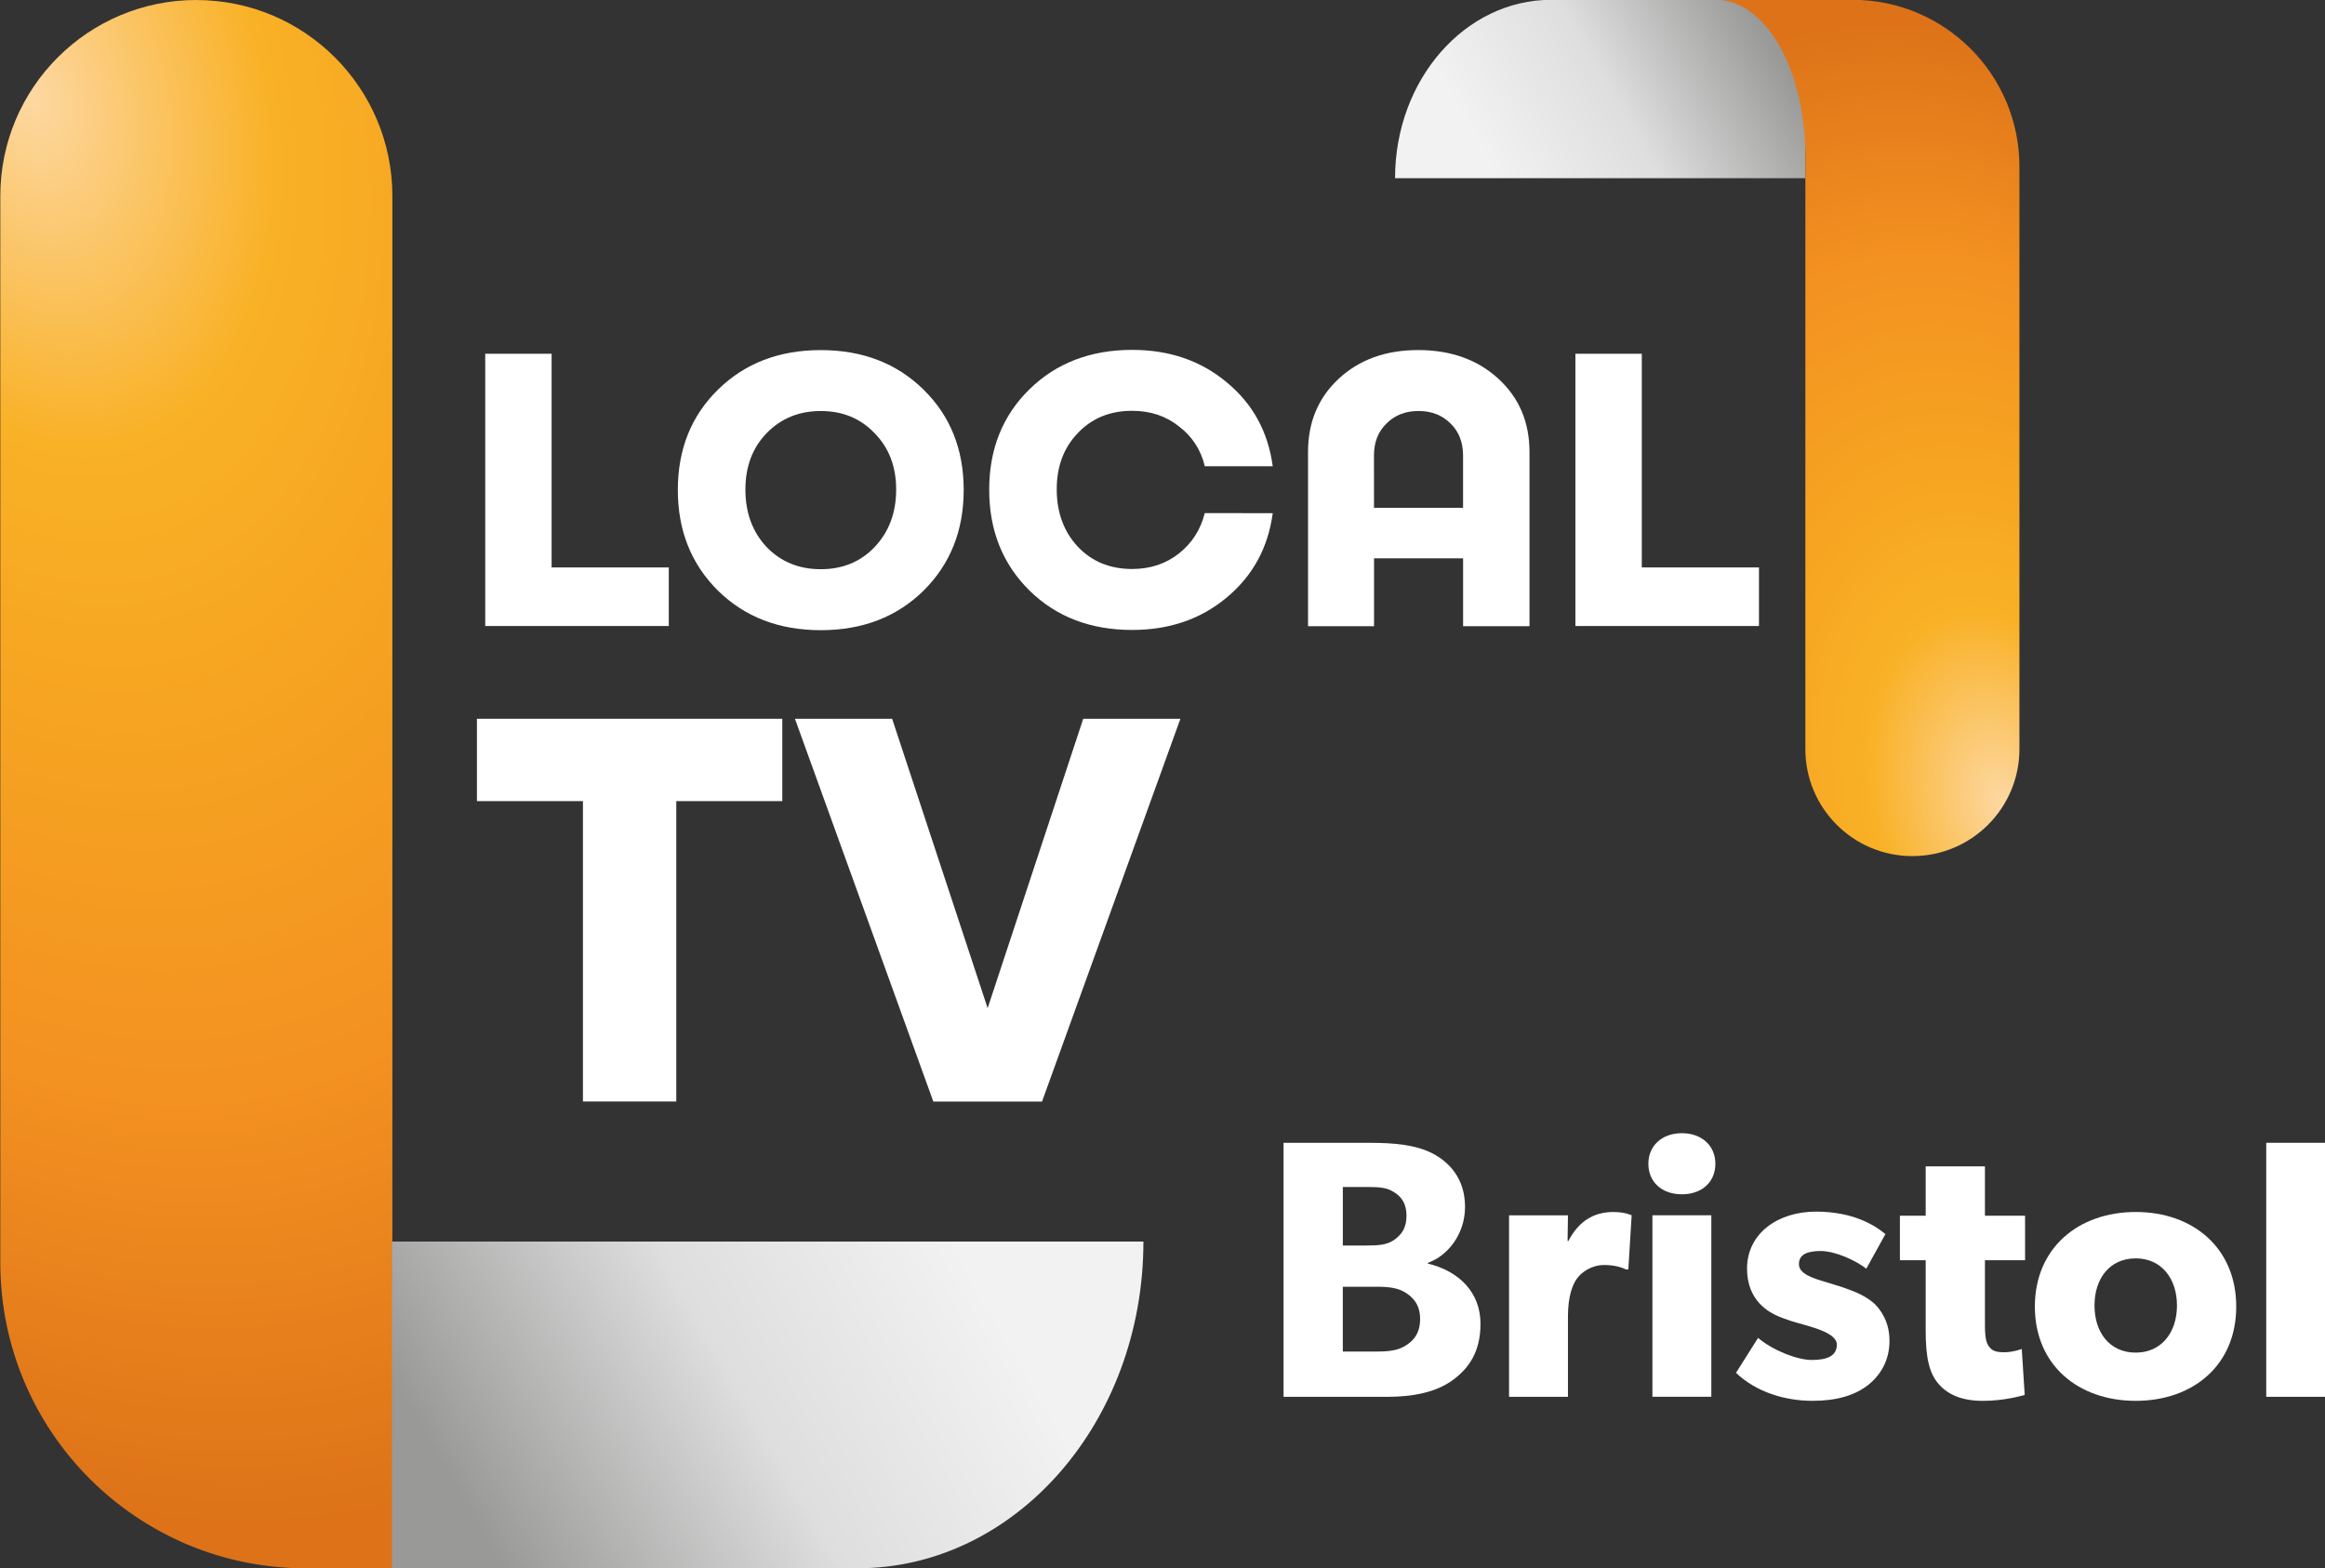 <svg width="1186" height="800" version="1.1" viewBox="0 0 313.8 211.67" xmlns="http://www.w3.org/2000/svg" xmlns:xlink="http://www.w3.org/1999/xlink">
 <rect x="0" y="0" width="313.8" height="211.67" fill="#333333" stroke="none"/>
 <defs>
  <linearGradient id="linearGradient947">
   <stop stop-color="#fdd8a2" offset="0"/>
   <stop stop-color="#f9b126" offset=".245"/>
   <stop stop-color="#f6a321" offset=".45"/>
   <stop stop-color="#f39121" offset=".7"/>
   <stop stop-color="#dd7218" offset="1"/>
  </linearGradient>
  <linearGradient id="linearGradient935">
   <stop stop-color="#999998" offset="0"/>
   <stop stop-color="#999998" offset=".145"/>
   <stop stop-color="#dedede" offset=".6"/>
   <stop stop-color="#f2f2f2" offset="1"/>
  </linearGradient>
  <radialGradient id="radialGradient949-0-7" cx="-7.67" cy="272.33" r="170" gradientTransform="matrix(.3 1.121 -.731 .196 1294.4 53.469)" gradientUnits="userSpaceOnUse" xlink:href="#linearGradient947"/>
  <radialGradient id="radialGradient949-6-4-8" cx="-7.67" cy="272.33" r="170" gradientTransform="matrix(.361 1.346 -.877 .235 538.88 -135.09)" gradientUnits="userSpaceOnUse" xlink:href="#linearGradient947"/>
  <linearGradient id="linearGradient1772" x1="231.92" x2="577.27" y1="882.1" y2="682.71" gradientTransform="matrix(.22 0 0 .22 1090.6 102.51)" gradientUnits="userSpaceOnUse" xlink:href="#linearGradient935"/>
  <linearGradient id="linearGradient1774" x1="231.92" x2="577.27" y1="882.1" y2="682.71" gradientTransform="matrix(.265 0 0 .265 294.31 -76.241)" gradientUnits="userSpaceOnUse" xlink:href="#linearGradient935"/>
 </defs>
 <g transform="translate(-1088.8 -85.333)">
  <g transform="matrix(-.455 0 0 -.455 1494.3 156.81)">
   <path d="m355.68 104.23v52.917h75.406c25.572 0 46.302-23.692 46.302-52.917z" fill="url(#linearGradient1774)" stop-color="#000000" stroke-width=".087" style="paint-order:stroke fill markers"/>
   <path d="m323.93-96.851c-17.535 0-31.75 14.215-31.75 31.75v172.77c0 27.325 22.152 49.477 49.477 49.477h40.481c-14.613 2e-5 -26.458-20.73-26.458-46.302v-175.95c0-17.535-14.215-31.75-31.75-31.75z" fill="url(#radialGradient949-6-4-8)" stop-color="#000000" stroke-width=".194" style="paint-order:stroke fill markers"/>
  </g>
  <g transform="matrix(4.981 0 0 4.981 -3241 -402.28)" fill="#fff">
   <path d="m884.21 113.27h3.175v1.587h-4.974v-7.377h1.799z" style="white-space:pre"/>
   <path d="m888.72 108.45q1.09-1.069 2.783-1.069t2.783 1.069q1.09 1.069 1.09 2.72t-1.09 2.731q-1.09 1.069-2.783 1.069t-2.783-1.069q-1.09-1.079-1.09-2.731t1.09-2.72zm4.244 1.185q-0.572-0.603-1.46-0.603t-1.471 0.603q-0.572 0.593-0.572 1.524 0 0.942 0.572 1.556 0.582 0.603 1.471 0.603t1.46-0.603q0.582-0.614 0.582-1.556 0-0.931-0.582-1.524z" style="white-space:pre"/>
   <path d="m903.75 111.8q-0.19 1.408-1.249 2.286-1.048 0.878-2.561 0.878-1.693 0-2.783-1.069-1.09-1.079-1.09-2.731t1.09-2.72 2.783-1.069q1.513 0 2.561 0.878 1.058 0.868 1.249 2.275h-1.841q-0.159-0.667-0.699-1.079-0.529-0.423-1.27-0.423-0.9 0-1.471 0.603-0.572 0.593-0.572 1.524 0 0.942 0.572 1.556 0.572 0.603 1.471 0.603 0.73 0 1.259-0.413 0.54-0.423 0.709-1.101z" style="white-space:pre"/>
   <path d="m907.69 107.38q1.323 0 2.17 0.773 0.847 0.773 0.847 1.99v4.72h-1.799v-1.841h-2.413v1.841h-1.789v-4.72q0-1.217 0.836-1.99t2.148-0.773zm-1.196 4.276h2.413v-1.418q0-0.54-0.339-0.868-0.339-0.339-0.868-0.339-0.529 0-0.868 0.339-0.339 0.328-0.339 0.868z" style="white-space:pre"/>
   <path d="m913.75 113.27h3.175v1.587h-4.974v-7.377h1.799z" style="white-space:pre"/>
  </g>
  <g transform="matrix(7.003 0 0 7.003 -5022.6 -664.11)" fill="#fff">
   <path d="m887.76 120.87v1.587h-2.043v5.789h-1.799v-5.789h-2.043v-1.587z" style="white-space:pre"/>
   <path d="m893.56 120.87h1.873l-2.667 7.377h-2.095l-2.667-7.377h1.873l1.841 5.577z" style="white-space:pre"/>
  </g>
  <path d="m1115.3 85.333c-14.612 0-26.458 11.846-26.458 26.458v143.98c0 22.771 18.46 41.231 41.231 41.231h33.734c-12.177 0-22.049-17.275-22.049-38.585v-146.62c0-14.613-11.846-26.458-26.458-26.458z" fill="url(#radialGradient949-0-7)" stop-color="#000000" stroke-width=".162" style="paint-order:stroke fill markers"/>
  <path d="m1141.7 252.9v44.097h62.839c21.31 0 38.585-19.744 38.585-44.098z" fill="url(#linearGradient1772)" stop-color="#000000" stroke-width=".073" style="paint-order:stroke fill markers"/>
  <g transform="translate(154.52)" fill="#fff">
   <path d="m1134.1 264.02c0-4.223-2.832-7.105-7.105-8.148v-0.1c2.584-0.894 5.018-3.776 5.018-7.552s-2.087-6.012-4.372-7.204-5.316-1.441-8.447-1.441h-11.676v34.283h14.011c3.528 0 6.608-0.646 8.794-2.236 2.186-1.59 3.776-3.826 3.776-7.602zm-9.987-14.608c0 1.689-0.696 2.584-1.689 3.279-0.944 0.646-1.987 0.745-3.776 0.745h-3.13v-7.9h3.329c1.739 0 2.633 0.1 3.577 0.696 0.994 0.596 1.689 1.54 1.689 3.18zm1.838 13.962c0 1.491-0.547 2.633-1.739 3.428-1.192 0.845-2.534 0.944-4.273 0.944h-4.422v-8.745h4.422c1.739 0 3.08 0.1 4.273 0.944 1.192 0.845 1.739 1.888 1.739 3.428z" style="white-space:pre"/>
   <path d="m1154.5 249.36s-0.845-0.447-2.484-0.447c-2.633 0-4.67 1.242-6.062 3.925h-0.1l0.05-3.478h-7.95v24.495h7.95v-10.881c0-2.733 0.646-4.323 1.242-5.118s1.888-1.789 3.677-1.789c1.391 0 2.435 0.348 2.882 0.596h0.348z" style="white-space:pre"/>
   <path d="m1165.8 242.4c0-2.435-1.838-4.124-4.521-4.124s-4.521 1.689-4.521 4.124c0 2.484 1.838 4.124 4.521 4.124s4.521-1.64 4.521-4.124zm-0.546 6.956h-7.95v24.495h7.95z" style="white-space:pre"/>
   <path d="m1189.3 266.3c0-2.584-1.192-4.174-1.987-4.968-0.845-0.795-2.087-1.441-3.18-1.838-1.043-0.398-1.789-0.646-3.478-1.143s-3.577-1.093-3.577-2.385 1.043-1.789 2.931-1.789c1.988 0 4.77 1.292 6.161 2.385l2.584-4.67c-1.391-1.143-4.273-3.031-9.39-3.031-5.117 0-9.291 2.931-9.291 7.701 0 4.372 3.031 5.913 4.174 6.409 1.143 0.497 2.534 0.894 3.478 1.143 0.894 0.298 4.472 1.093 4.472 2.683 0 1.59-1.391 2.087-3.379 2.087s-5.267-1.292-7.254-2.981l-2.981 4.72c2.782 2.633 6.658 3.776 10.335 3.776 3.279 0 5.714-0.745 7.502-2.136 1.789-1.441 2.882-3.428 2.882-5.962z" style="white-space:pre"/>
   <path d="m1207.6 249.41h-5.416v-6.658h-7.999v6.658h-3.478v6.012h3.478v9.49c0 3.726 0.497 5.763 1.739 7.204 1.242 1.441 3.13 2.285 5.962 2.285 2.882 0 5.068-0.646 5.664-0.795l-0.398-6.211s-1.143 0.447-2.385 0.447c-1.043 0-1.54-0.199-1.888-0.596-0.398-0.447-0.696-0.944-0.696-3.031v-8.794h5.416z" style="white-space:pre"/>
   <path d="m1236.1 261.68c0-7.9-5.813-12.769-13.564-12.769s-13.614 4.869-13.614 12.769c0 7.9 5.863 12.719 13.614 12.719s13.564-4.819 13.564-12.719zm-7.999-0.149c0 3.627-2.087 6.36-5.565 6.36-3.528 0-5.565-2.733-5.565-6.36s2.037-6.36 5.565-6.36c3.478 0 5.565 2.733 5.565 6.36z" style="white-space:pre"/>
   <path d="m1248.1 239.57h-7.95v34.283h7.95z" style="white-space:pre"/>
  </g>
 </g>
</svg>
